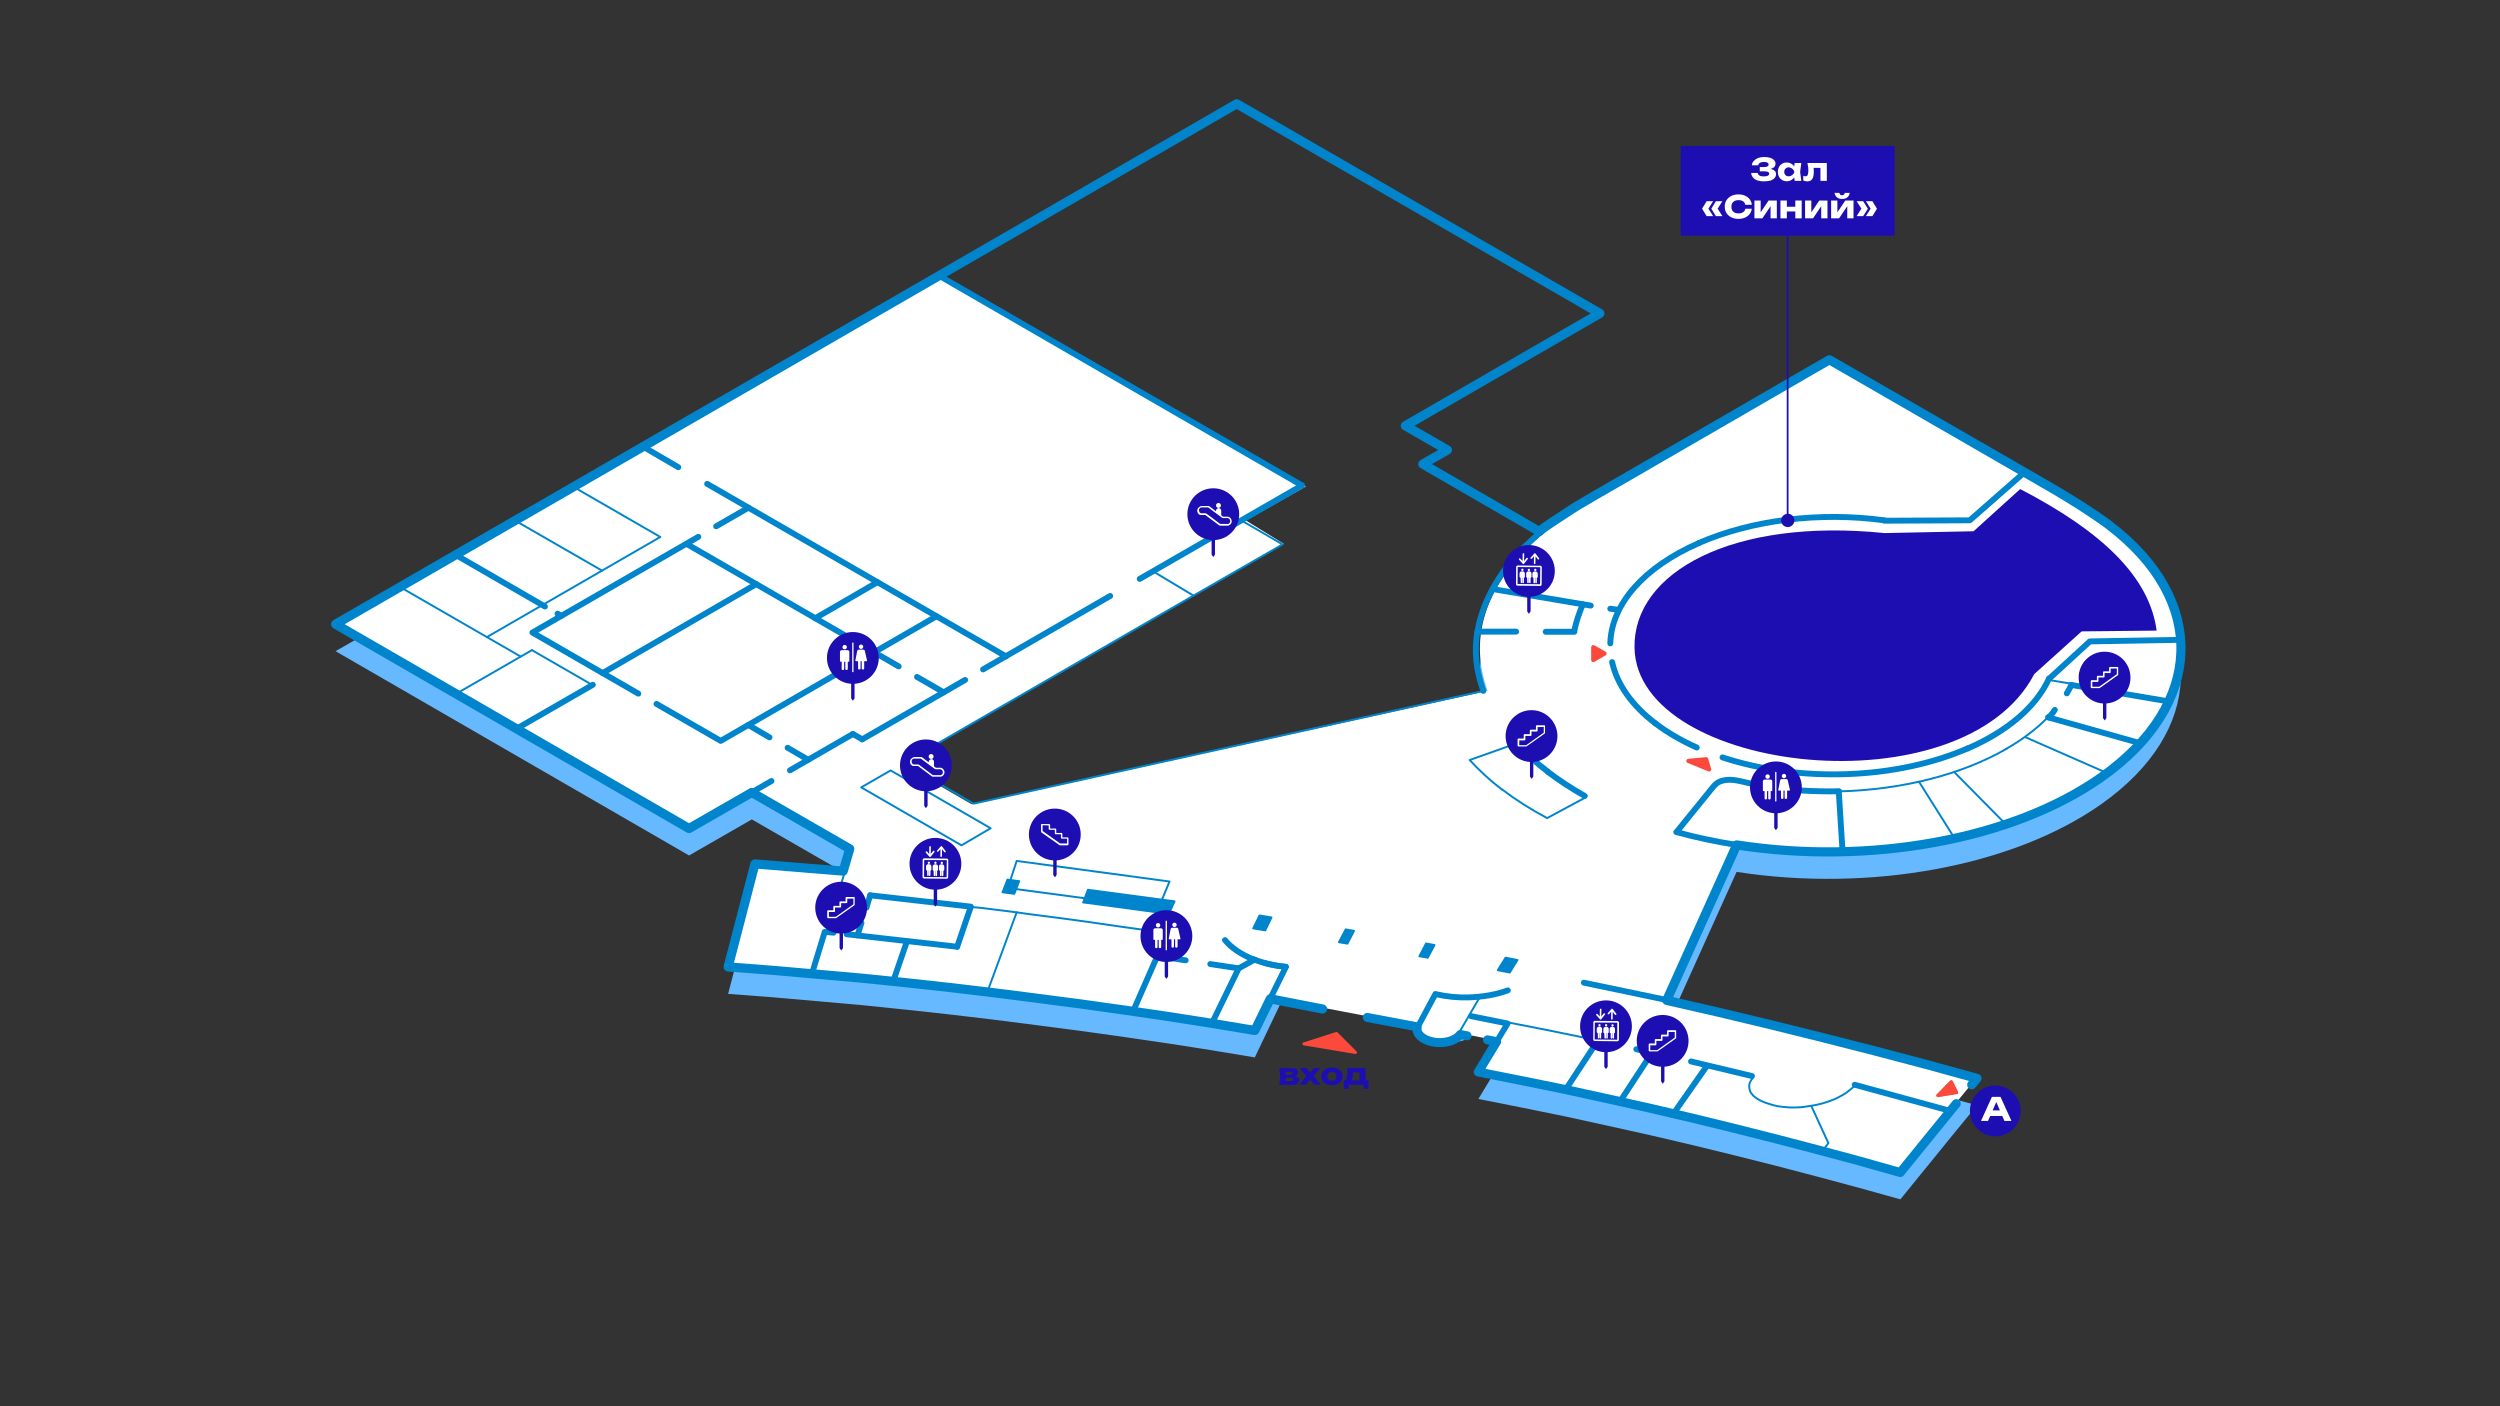 <?xml version="1.0" encoding="utf-8"?>
<!-- Generator: Adobe Illustrator 26.0.3, SVG Export Plug-In . SVG Version: 6.00 Build 0)  -->
<svg version="1.1" id="Слой_1" xmlns="http://www.w3.org/2000/svg" xmlns:xlink="http://www.w3.org/1999/xlink" x="0px" y="0px"
	 viewBox="0 0 1920 1080" style="enable-background:new 0 0 1920 1080;" xml:space="preserve">
<rect x="0" y="0" width="1920" height="1080" fill="#333333" stroke="none"/>
<style type="text/css">
	.st0{fill:#66B9FF;}
	.st1{fill:#FFFFFF;}
	.st2{fill:#1D0EB1;}
	.st3{fill:none;stroke:#0085CC;stroke-width:4.53;stroke-linecap:round;stroke-linejoin:round;stroke-miterlimit:10;}
	.st4{fill:none;stroke:#0085CC;stroke-width:1.51;stroke-linecap:round;stroke-linejoin:round;stroke-miterlimit:10;}
	.st5{fill:none;stroke:#0085CC;stroke-width:6.92;stroke-linecap:round;stroke-linejoin:round;stroke-miterlimit:10;}
	.st6{fill:none;stroke:#0085CC;stroke-width:4.389;stroke-linecap:round;stroke-linejoin:round;stroke-miterlimit:10;}
	.st7{fill:none;stroke:#0085CC;stroke-width:7.046;stroke-linecap:round;stroke-linejoin:round;stroke-miterlimit:10;}
	.st8{fill:#0085CC;stroke:#0085CC;stroke-width:1.51;stroke-linecap:round;stroke-linejoin:round;stroke-miterlimit:10;}
	.st9{fill:#0085CC;stroke:#0085CC;stroke-width:1.411;stroke-linecap:round;stroke-linejoin:round;stroke-miterlimit:10;}
	.st10{fill:#FB493B;stroke:#FB493B;stroke-width:3.244;stroke-linecap:round;stroke-linejoin:round;stroke-miterlimit:10;}
	.st11{fill:#FB493B;stroke:#FB493B;stroke-width:3.358;stroke-linecap:round;stroke-linejoin:round;stroke-miterlimit:10;}
	.st12{fill:#FB493B;stroke:#FB493B;stroke-width:2.304;stroke-linecap:round;stroke-linejoin:round;stroke-miterlimit:10;}
	.st13{fill:none;stroke:#1D0EB1;stroke-width:1.368;stroke-linecap:round;stroke-linejoin:round;}
	.st14{fill:none;}
	.st15{enable-background:new    ;}
	.st16{fill:#FB493B;stroke:#FB493B;stroke-width:2.403;stroke-linecap:round;stroke-linejoin:round;stroke-miterlimit:10;}
	.st17{fill:none;stroke:#FB493B;stroke-width:2.403;stroke-linecap:round;stroke-linejoin:round;stroke-miterlimit:10;}
	
		.st18{fill-rule:evenodd;clip-rule:evenodd;fill:#FB493B;stroke:#FB493B;stroke-width:2.403;stroke-linecap:round;stroke-linejoin:round;stroke-miterlimit:10;}
</style>
<g>
	<g>
		<path class="st0" d="M1514.3,853.8l4-4.9l-39.3-10.8l-39.5-10.4l-39.6-10.1l-39.9-9.9l-40.1-9.6L1280,789v-0.3l53.7-119.1l0,0
			c101.5,15.8,211.8-3.8,280.2-52.1c78.9-55.8,81.5-135.6,6.3-193.1v-0.1c-14.6-10.7-30-20.3-45.6-29.4L1405,297
			c-5.5,3.2-11,6.4-16.5,9.5l-40.2,23.3c-6.1,1.5-160.8,94.2-160.9,99.3c-66.6,55.1-51.2,105.5-45.3,123l-391.5,86.6l-79.2-46.1
			l291.1-168l-26.1-21.1l36.1-25.7L724.2,233.3L257.7,500.1L529.2,657l48.2-27.7l75.2,43.3l-5,17.1l-67.8-5.5l-20.6,79.1l34.2,2.6
			l34.2,3l34,3l34,3.5l33.8,3.7l33.7,4l33.7,4.3l33.7,4.4l33.5,4.7l33.4,4.9l33.2,5.2l33.1,5.5l21.7-45.5l40.1,7.8l34.6,6.6
			l38.4,7.2l-0.2,0.5c-1,4.9,4,9.5,12,11.1l0,0c7.9,1.6,16.7-0.6,20.4-4.9l0.7-0.8l5.2,1l15.6,3.1l-2.7,22.5l-14.1,23.3l33.2,6.6
			l32.9,6.7l32.9,7.2l32.8,7.3l32.5,7.6l32.3,7.9l32.2,8.1l32,8.4l31.7,8.5l31.6,8.8l43-52.9L1514.3,853.8z"/>
		<path class="st1" d="M1514.5,832.1l4-4.9l-39.3-10.8l-39.5-10.4l-39.7-10l-39.9-9.9l-40.1-9.6l-39.8-9.1v-0.3l53.7-119.1l0,0
			c101.5,15.8,211.8-3.8,280.2-52.1c78.9-55.8,81.5-135.6,6.3-193.1v-0.1c-14.6-10.7-30-20.3-45.6-29.4l-169.5-97.9
			c-5.5,3.2-11,6.4-16.5,9.5l-40.2,23.3c-6.1,1.5-160.8,94.2-160.9,99.3c-66.6,55.1-51.2,105.5-45.3,123l-396.1,87.2l-53.8-31.1
			L986,417.7l-29.2-18l46.1-26.1l-278.6-162L257.8,478.4l271.5,156.9l48.2-27.7l75.2,43.3l-5,17.1l-67.8-5.5l-20.6,79.1l34.2,2.6
			l34.2,3l34,3l34,3.5l33.8,3.7l33.7,4l33.7,4.3l33.7,4.4l33.5,4.7l33.4,4.9l33.2,5.2l33.1,5.5l11.9-24.3l40.1,7.8l34.6,6.6
			l38.4,7.2l-0.2,0.5c-1,4.9,4,9.5,12,11.1l0,0c7.9,1.6,16.7-0.6,20.4-4.9l0.7-0.8l5.2,1l15.6,3.1l7,1.4l-14.1,23.3l33.2,6.6
			l32.9,6.7l32.9,7.2l32.8,7.3l32.5,7.6l32.3,7.9l32.2,8.1l32,8.4l31.7,8.5l31.6,8.8l43-52.9L1514.5,832.1z"/>
		<path class="st2" d="M1551.5,375.6l-35.8,32.4l-68.4,1.4c-116.7-11.9-193.2,30.1-192,88.2c2,96.7,252.2,125.3,307,20.1l36.4-32.8
			l57.6-0.6C1650.8,443.2,1614.7,408.4,1551.5,375.6z"/>
		<g>
			<polyline class="st3" points="1280,768 1248,761.3 1216.4,754.7 			"/>
			<path class="st3" d="M1158,760.6c-8.9,3.3-19.1,5-29.7,5.4l0,0c-8.7,0.3-17.5-0.6-25.6-2.5l-0.3-0.1l-0.1,0.2l-13.5,25.1"/>
			<line class="st4" x1="1119.4" y1="795.1" x2="1136.7" y2="765.4"/>
			<polyline class="st3" points="1129.8,780.4 1157.6,786 1157.7,786.3 1149.4,800 			"/>
			<line class="st3" x1="1424.4" y1="833.1" x2="1497.9" y2="853.2"/>
			<polyline class="st4" points="1391.1,849.4 1404.2,877.9 1399.5,884.2 			"/>
			<path class="st4" d="M1425,833.1c-0.6,0.6-1,1.2-1.6,1.7s-1.1,1-1.7,1.5c-1.3,1.1-2.7,2.2-4.1,3.2c-1.3,0.9-2.7,1.6-4,2.3
				c-1.5,0.9-3,1.6-4.5,2.3c-6.1,2.6-12.5,4.4-19,5.3c-3.2,0.5-6.4,1-9.7,1.1c-3.3,0.1-6.5,0.1-9.8-0.3c-1.7-0.2-3.5-0.3-5.2-0.6
				c-1.6-0.3-3.2-0.8-4.8-1.2c-3.1-0.9-6.2-1.9-9-3.4c-1.5-0.8-3-1.7-4.3-2.8c-0.6-0.4-1-1-1.5-1.6s-1-1.2-1.4-1.9
				c-0.7-1.5-1-3.1-1-4.7c0-1.7,0.7-3.2,1.6-4.6c0.4-0.6,0.8-1.2,1.3-1.8c-0.9-0.3-1.7-0.5-2.6-0.8"/>
			<line class="st3" x1="1345.5" y1="826.4" x2="1298.7" y2="815.2"/>
			<line class="st3" x1="1280.4" y1="811.1" x2="1256.7" y2="805.8"/>
			<line class="st3" x1="1238.4" y1="801.7" x2="1227.1" y2="799.2"/>
			<polyline class="st4" points="1226.2,798.9 1192.3,791.9 1158.2,785.2 			"/>
			<line class="st3" x1="1310.9" y1="818.6" x2="1285.2" y2="855.3"/>
			<line class="st3" x1="1227.1" y1="799.2" x2="1202.5" y2="836.7"/>
			<line class="st3" x1="1268.7" y1="808.5" x2="1244.2" y2="845.9"/>
			<polyline class="st5" points="1142.4,798.6 1149.4,800 1135.3,823.3 1168.5,829.9 1201.5,836.6 1234.4,843.8 1267.2,851.1 
				1299.7,858.7 1332,866.6 1364.1,874.7 1396.2,883.1 1427.9,891.6 1459.4,900.5 1502.4,847.6 			"/>
			<path class="st5" d="M1126.7,795.5l-5.2-1l-0.7,0.8c-3.7,4.3-12.5,6.5-20.4,4.9l0,0c-8-1.6-13-6.2-12-11.1v-0.5l-38.3-7.2"/>
			<path class="st3" d="M1183.2,408.7c-3.9,3.3-7.7,6.8-11.4,10.4c-8.8,8.5-16.8,18.4-23.1,29c-6.7,11.3-11.5,23.2-13.9,36.1
				c-2.3,12.1-1.6,25.1,1.5,37c0.8,3.2,1.9,6.3,2.9,9.4"/>
			<polyline class="st3" points="504.2,540.6 553.5,569 719.2,473.3 			"/>
			<polyline class="st3" points="490.2,532.7 408.9,485.8 536.3,412.3 			"/>
			<line class="st3" x1="428.2" y1="471.3" x2="431" y2="473"/>
			<line class="st3" x1="574.8" y1="389.9" x2="550" y2="404.2"/>
			<path class="st3" d="M1322.9,581.7c59.6,19.6,133.7,16.9,188.4-7"/>
			<path class="st3" d="M1511.3,574.8c30.6-13.3,52.6-32.2,62.3-53.6"/>
			<polyline class="st3" points="1573.6,521.4 1605,492.6 1674.7,491.4 			"/>
			<path class="st3" d="M1238.1,508.5c3.8,17.1,15.2,33.3,33.2,47"/>
			<path class="st3" d="M1271.3,555.5c9.1,7,19.8,13.2,31.8,18.6"/>
			<polyline class="st3" points="1554.6,362.9 1512.8,399.6 1449.1,399.9 1447.1,399.8 			"/>
			<path class="st3" d="M1447.1,399.6c-49.6-6.7-101.7-0.3-142.3,17.4"/>
			<path class="st3" d="M1304.7,417.1c-42,18.3-67.1,46.7-68,77"/>
			<polyline class="st4" points="1139.3,530.6 747.7,617.2 693.9,586.1 915.6,458 917,457.2 985,418.1 953.2,399.6 			"/>
			<path class="st3" d="M1165.5,571.7c6.8,7.3,14.5,14.3,23.2,20.9"/>
			<path class="st3" d="M1188.7,592.7c8.6,6.6,18.1,12.8,28.4,18.6"/>
			<path class="st4" d="M1167.6,572.2l-1.5-1.8l-37.4,13.3l0,0c7.3,7.9,15.3,15.4,24.7,22.6"/>
			<path class="st4" d="M1153.6,606.3c10.4,7.9,21.9,15.3,34.6,22l29-15.6"/>
			<polygon class="st4" points="760.8,636.1 684,591.7 661.4,604.7 738.4,649.2 			"/>
			<path class="st6" d="M971.4,739.7c5.1,1.4,10.5,2.3,16,2.8"/>
			<polyline class="st3" points="623.6,747.7 633.4,715.7 640.2,716.3 			"/>
			<line class="st3" x1="735.1" y1="727.1" x2="650.3" y2="717.5"/>
			<line class="st4" x1="758.2" y1="762" x2="780.8" y2="700.7"/>
			<path class="st4" d="M744.8,696.5c5,0.3,9.9,0.9,14.8,1.5c5.1,0.6,10.1,1.3,15.1,1.9c4.7,0.5,9.3,1.3,13.9,1.9
				c4.9,0.6,9.8,1.3,14.7,1.9c5.4,0.7,10.7,1.4,16.1,2.1c5.1,0.7,10.2,1.4,15.3,2.1c4.4,0.6,8.8,1.2,13.2,1.9
				c5.3,0.8,10.6,1.6,15.9,2.3c4.9,0.7,9.7,1.3,14.6,2c2.5,0.3,4.9,0.7,7.4,1c1.2,0.1,2.4,0.4,3.5,0.6c1.1,0.2,2.2,0.2,3.2,0.4
				c1.3,0.2,2.5,0.4,3.7,0.6"/>
			<line class="st3" x1="870.2" y1="776.7" x2="896.7" y2="716.3"/>
			<line class="st4" x1="635" y1="715.5" x2="649.8" y2="666.3"/>
			<line class="st3" x1="735.1" y1="727.1" x2="745.3" y2="697.2"/>
			<polyline class="st4" points="774.1,682 889.7,697.4 898.2,677 780.8,661.2 776.3,675 			"/>
			<line class="st3" x1="852.6" y1="457.7" x2="755" y2="514.1"/>
			<line class="st3" x1="741.2" y1="522.2" x2="662.2" y2="567.8"/>
			<line class="st3" x1="724.7" y1="531.7" x2="704.3" y2="519.9"/>
			<line class="st3" x1="690.2" y1="511.8" x2="671.3" y2="500.9"/>
			<line class="st3" x1="620.7" y1="583.5" x2="604.9" y2="574.3"/>
			<line class="st3" x1="591" y1="566.3" x2="574.7" y2="556.8"/>
			<line class="st4" x1="1540.4" y1="633" x2="1500.8" y2="592.9"/>
			<polyline class="st3" points="1415.1,654.2 1412.2,608.3 1412.2,607.9 			"/>
			<polyline class="st3" points="1665.6,538.7 1591,526.1 1665.6,538.7 			"/>
			<polyline class="st4" points="1593.4,525.5 1573.3,522.2 1666.6,537.8 			"/>
			<path class="st3" d="M1587.3,532.5c1.3-2.1,2.5-4.3,3.6-6.5"/>
			<path class="st4" d="M1541,575c12.2-7,22.7-15,31.3-23.6"/>
			<path class="st4" d="M1412.1,607.8c48.6-1.2,94.6-12.9,129-32.8"/>
			<path class="st3" d="M1383.4,607.1c9.6,0.6,19.3,0.8,29,0.6"/>
			<line class="st3" x1="1164.4" y1="485.1" x2="1134.7" y2="485.1"/>
			<line class="st3" x1="1643.3" y1="570.7" x2="1572.9" y2="550.9"/>
			<polyline class="st3" points="1573.5,551 1573.6,550.9 1573.9,550.4 1574.6,549.8 1575.2,549 1576.7,547.2 1578.1,545.2 			"/>
			<line class="st3" x1="721.3" y1="211.8" x2="999.9" y2="372.8"/>
			<line class="st3" x1="396.6" y1="559.7" x2="455.3" y2="525.9"/>
			<line class="st3" x1="350.4" y1="426.4" x2="418.5" y2="465.8"/>
			<line class="st4" x1="408.5" y1="499.3" x2="454.8" y2="526"/>
			<polyline class="st4" points="440.2,373.8 507.1,412.4 373.9,489.3 			"/>
			<line class="st4" x1="307.7" y1="451.1" x2="399.8" y2="504.2"/>
			<line class="st4" x1="396.1" y1="400.1" x2="462.3" y2="438.2"/>
			<line class="st4" x1="408.5" y1="499.3" x2="350.2" y2="532.9"/>
			<line class="st3" x1="999.9" y1="372.8" x2="875.3" y2="444.6"/>
			<path class="st3" d="M962.5,736.7c7.4,2.9,15.9,4.9,24.7,5.8"/>
			<path class="st3" d="M940.8,722c4.8,5.9,12.3,11,21.6,14.7"/>
			<polyline class="st3" points="929.5,740.4 951.3,743.7 931.1,785.2 			"/>
			<polyline class="st3" points="888.8,734.4 890.1,734.6 892.1,734.9 894.5,735.2 897.1,735.5 900.2,736 903.4,736.4 906.9,737 
				910.6,737.5 			"/>
			<line class="st3" x1="951.3" y1="743.7" x2="963.5" y2="737"/>
			<line class="st3" x1="686.3" y1="752.7" x2="696.5" y2="723"/>
			<line class="st3" x1="520.9" y1="358.8" x2="493.6" y2="342.9"/>
			<line class="st3" x1="772.6" y1="504.1" x2="543.1" y2="371.6"/>
			<line class="st3" x1="975.4" y1="767.2" x2="987.6" y2="742.5"/>
			<path class="st7" d="M1514.3,833.1l4-4.9l-39.3-10.8l-39.5-10.4l-39.6-10.1L1360,787l-40.1-9.6l-39.8-9.1V768l53.7-119.1l0,0
				c101.5,15.8,211.8-3.8,280.2-52.1c78.9-55.8,81.5-135.6,6.3-193.1v-0.1c-14.6-10.7-30-20.3-45.6-29.4L1405,276.3
				c-5.5,3.2-11,6.4-16.5,9.5c-13.4,7.8-26.8,15.5-40.2,23.3c-16.7,9.7-33.4,19.3-50.1,29c-15.4,8.9-30.8,17.8-46.3,26.8
				c-9.5,5.5-19.1,11-28.6,16.5c-7.4,4.3-14.8,8.6-21.8,13.4c-6.3,4.3-13.4,8.4-19.3,13.4l-89.5-51.8l18.9-10.8l-32.3-18.6
				l149.4-86.3l-278.9-161L257.7,479.4l271.5,156.9l48.2-27.7l75.2,43.3l-5,17.1l-67.8-5.5l-20.6,79.1l34.2,2.6l34.2,3l34,3l34,3.5
				l33.8,3.7l33.7,4l33.7,4.3l33.7,4.4l33.5,4.7l33.4,4.9l33.2,5.2l33.1,5.5l11.9-24.3l40.1,7.8"/>
			<line class="st3" x1="745.6" y1="696.3" x2="668.3" y2="687.6"/>
			<line class="st4" x1="1618.2" y1="593.7" x2="1555.8" y2="566.3"/>
			<line class="st3" x1="655" y1="563.7" x2="606.7" y2="591.6"/>
			<line class="st3" x1="592.5" y1="599.8" x2="577.4" y2="608.5"/>
			<line class="st3" x1="655" y1="563.7" x2="662.2" y2="567.8"/>
			<line class="st3" x1="580.8" y1="448.6" x2="462.8" y2="516.9"/>
			<line class="st3" x1="673.9" y1="447.1" x2="626.1" y2="474.8"/>
			<line class="st3" x1="671.3" y1="500.9" x2="527.6" y2="417.9"/>
			<line class="st4" x1="1501.2" y1="643.9" x2="1473.8" y2="600.4"/>
			<path class="st3" d="M1351.6,603.3c-4.9-1.1-9.8-2.1-14.7-3.3c-5.2-1.2-10.6-1.8-15.7,0.1c-3.8,1.4-5.9,4.8-8.4,7.8
				c-4.9,6-9.8,12.1-14.7,18.1c-3.5,4.4-7.1,8.7-10.6,13.1l-0.1-0.1c15.1,4.2,30.6,7.4,46.3,9.9"/>
			<line class="st3" x1="661.6" y1="708.8" x2="658.5" y2="718.4"/>
			<line class="st3" x1="668.3" y1="687.6" x2="665.4" y2="697.1"/>
			<path class="st3" d="M1215.6,464.2c-2.8,6.5-5,13-6.4,19.6l-0.1,1.4h-22"/>
			<line class="st3" x1="1146.3" y1="452.4" x2="1221.7" y2="465.1"/>
			<line class="st3" x1="1236.7" y1="467.5" x2="1242.5" y2="468.3"/>
			<g>
				<polygon class="st8" points="967.3,703.1 976.5,704.6 971.7,714.5 962.5,713 				"/>
				<polygon class="st8" points="1033.5,713.8 1039.9,714.9 1034.8,724.7 1028.3,723.6 				"/>
				<polygon class="st8" points="1095.2,724.6 1101.7,725.8 1096.5,735.5 1090.1,734.4 				"/>
				<polygon class="st8" points="1156.3,735.5 1165.4,737.3 1159.5,746.9 1150.3,745.1 				"/>
			</g>
			<g>
				<polygon class="st9" points="835.5,683.3 831.8,693.1 897.7,701.9 902.1,692.2 				"/>
				<polygon class="st9" points="773.7,675.5 769.9,685.3 779,686.5 782.8,676.7 				"/>
				<polygon class="st9" points="715.8,656 708.4,677.5 719.4,678.8 726.8,657.2 				"/>
			</g>
			<line class="st4" x1="886.2" y1="439.2" x2="916.2" y2="457.2"/>
		</g>
		<g>
			<polygon class="st10" points="1296.7,584.4 1312.6,590.9 1310.3,583.1 			"/>
		</g>
		<g>
			<polygon class="st11" points="1232.2,501.9 1223.7,506.8 1223.7,497.1 			"/>
		</g>
		<g>
			<polygon class="st12" points="1001.4,801.7 1041,808.3 1026.4,793.7 			"/>
		</g>
	</g>
	<g>
		<path class="st2" d="M982.4,833.1l0.8-6.4l-0.8-6.4h10.4c1.2,0,2.2,0.3,3,0.9c0.7,0.6,1.1,1.4,1.1,2.3c0,0.9-0.4,1.7-1.1,2.3
			c-0.7,0.6-1.8,0.9-3.1,1.1l0.3-0.7c1.5,0.1,2.7,0.4,3.5,1s1.2,1.4,1.2,2.4c0,1.1-0.4,2-1.2,2.6c-0.8,0.7-1.9,1-3.3,1L982.4,833.1
			L982.4,833.1z M986.9,832.1l-1.8-1.9h6.5c0.5,0,0.9-0.1,1.1-0.3c0.2-0.2,0.4-0.5,0.4-0.9s-0.1-0.7-0.4-0.9
			c-0.3-0.2-0.7-0.3-1.2-0.3H986v-2.4h5c0.5,0,0.8-0.1,1.1-0.3c0.2-0.2,0.4-0.5,0.4-0.8s-0.1-0.6-0.3-0.8s-0.5-0.3-1-0.3h-5.9
			l1.7-1.9l0.7,5.4L986.9,832.1z"/>
		<path class="st2" d="M997.8,833.1l5.9-7.2v1.3l-5.6-7h5.1l3.6,4.4h-1.3l3.6-4.4h5l-5.8,7l-0.2-1.8l6.4,7.6h-5.2l-3.9-4.7h1.4
			l-3.9,4.7h-5.1V833.1z"/>
		<path class="st2" d="M1022.9,833.4c-1.6,0-3.1-0.3-4.3-0.8c-1.2-0.6-2.2-1.4-2.9-2.4s-1-2.2-1-3.5c0-1.4,0.3-2.5,1-3.6
			c0.7-1,1.6-1.8,2.9-2.4c1.2-0.6,2.7-0.9,4.3-0.9s3.1,0.3,4.3,0.9c1.2,0.6,2.2,1.4,2.9,2.4c0.7,1,1,2.2,1,3.6c0,1.3-0.3,2.5-1,3.5
			s-1.6,1.8-2.9,2.4C1025.9,833.2,1024.5,833.4,1022.9,833.4z M1022.9,830c0.7,0,1.4-0.1,1.9-0.4c0.5-0.3,0.9-0.7,1.2-1.2
			c0.3-0.5,0.4-1.1,0.4-1.8s-0.1-1.3-0.4-1.8s-0.7-0.9-1.2-1.2s-1.2-0.4-1.9-0.4s-1.4,0.1-1.9,0.4c-0.5,0.3-1,0.7-1.2,1.2
			c-0.3,0.5-0.4,1.1-0.4,1.8s0.1,1.3,0.4,1.8c0.3,0.5,0.7,0.9,1.2,1.2C1021.5,829.9,1022.1,830,1022.9,830z"/>
		<path class="st2" d="M1051,829.7v6.5h-3.9v-3.1h-11.2v3.1h-3.9v-6.5h3.9l0.9,0.1h9.3l0.8-0.1H1051z M1034.6,820.3h14.1v11.9h-4.6
			v-10.7l2.1,2.1h-9.4l1.7-1.7c0.2,0.6,0.3,1.2,0.4,1.7c0,0.5,0.1,1,0.1,1.5c0,2.1-0.4,3.7-1.1,4.8s-1.7,1.7-3,1.7l-1.9-1.6
			c1.2-0.8,1.7-2.8,1.7-5.9c0-0.6,0-1.2-0.1-1.9C1034.7,821.7,1034.7,821,1034.6,820.3z"/>
	</g>
	<g>
		<g>
			<circle class="st2" cx="810.1" cy="640.9" r="19.9"/>
		</g>
		<path class="st1" d="M799.5,633.3v5.4c0,0.2,0.1,0.4,0.3,0.6l13.9,9.8c0.1,0.1,0.2,0.1,0.3,0.1h6c0.3,0,0.6-0.3,0.6-0.6v-4.9
			c0-0.3-0.3-0.6-0.6-0.6h-4.1v-2.8c0-0.3-0.3-0.6-0.6-0.6h-4.1v-2.8c0-0.3-0.3-0.6-0.6-0.6h-4.1v-2.8c0-0.3-0.3-0.6-0.6-0.6H800
			C799.8,632.6,799.5,632.9,799.5,633.3z M805.4,633.9v2.8c0,0.3,0.3,0.6,0.6,0.6h4.1v2.8c0,0.3,0.3,0.6,0.6,0.6h4.1v2.8
			c0,0.3,0.3,0.6,0.6,0.6h4.1v3.7h-5.3l-13.5-9.6v-4.4L805.4,633.9z"/>
		<g>
			<path class="st2" d="M810.1,658.6c0,0,0.2,0.2,0.6,0.7c0.2,0.2,0.4,0.5,0.5,0.7c0.1,0.1,0.2,0.3,0.3,0.5c0.1,0.1,0.1,0.2,0,0.2
				c0,0.1,0,0.2,0,0.3c0,1.4,0,3.3,0,5.2s0,3.8,0,5.2c0,0.1,0,0.2,0,0.3s0,0.2,0,0.2c-0.1,0.2-0.2,0.3-0.3,0.5
				c-0.2,0.3-0.4,0.5-0.5,0.7c-0.3,0.4-0.5,0.7-0.5,0.7s-0.2-0.2-0.5-0.7c-0.2-0.2-0.4-0.5-0.5-0.7c-0.1-0.1-0.2-0.3-0.3-0.5
				c-0.1-0.1-0.1-0.2,0-0.2c0-0.1,0-0.2,0-0.3c0-1.4,0-3.3,0-5.2s0-3.8,0-5.2c0-0.1,0-0.2,0-0.3s0-0.2,0-0.2
				c0.1-0.2,0.2-0.3,0.3-0.5c0.2-0.3,0.4-0.5,0.5-0.7C809.9,658.8,810.1,658.6,810.1,658.6z"/>
		</g>
	</g>
	<g>
		<g>
			<circle class="st2" cx="646" cy="697.1" r="19.9"/>
		</g>
		<path class="st1" d="M655.9,688.9H650c-0.3,0-0.6,0.3-0.6,0.6v2.8h-4.1c-0.3,0-0.6,0.3-0.6,0.6v2.8h-4.1c-0.3,0-0.6,0.3-0.6,0.6
			v2.8h-4.1c-0.3,0-0.6,0.3-0.6,0.6v4.9c0,0.3,0.3,0.6,0.6,0.6h6c0.1,0,0.2,0,0.3-0.1l13.9-9.8c0.2-0.1,0.3-0.3,0.3-0.6v-5.4
			C656.5,689.2,656.3,688.9,655.9,688.9z M655.4,690.1v4.4l-13.5,9.6h-5.3v-3.7h4.1c0.3,0,0.6-0.3,0.6-0.6V697h4.1
			c0.3,0,0.6-0.3,0.6-0.6v-2.8h4.1c0.3,0,0.6-0.3,0.6-0.6v-2.8L655.4,690.1z"/>
		<g>
			<path class="st2" d="M646,714.8c0,0,0.2,0.2,0.6,0.7c0.2,0.2,0.4,0.5,0.5,0.7c0.1,0.1,0.2,0.3,0.3,0.5c0.1,0.1,0.1,0.2,0,0.2
				c0,0.1,0,0.2,0,0.3c0,1.4,0,3.3,0,5.2s0,3.8,0,5.2c0,0.1,0,0.2,0,0.3s0,0.2,0,0.2c-0.1,0.2-0.2,0.3-0.3,0.5
				c-0.2,0.3-0.4,0.5-0.5,0.7c-0.3,0.4-0.5,0.7-0.5,0.7s-0.2-0.2-0.5-0.7c-0.2-0.2-0.4-0.5-0.5-0.7c-0.1-0.1-0.2-0.3-0.3-0.5
				c-0.1-0.1-0.1-0.2,0-0.2c0-0.1,0-0.2,0-0.3c0-1.4,0-3.3,0-5.2s0-3.8,0-5.2c0-0.1,0-0.2,0-0.3s0-0.2,0-0.2
				c0.1-0.2,0.2-0.3,0.3-0.5c0.2-0.3,0.4-0.5,0.5-0.7C645.8,715.1,646,714.8,646,714.8z"/>
		</g>
	</g>
	<g>
		<g>
			<circle class="st2" cx="1176.2" cy="565.3" r="19.9"/>
		</g>
		<path class="st1" d="M1186.1,557h-5.9c-0.3,0-0.6,0.3-0.6,0.6v2.8h-4.1c-0.3,0-0.6,0.3-0.6,0.6v2.8h-4.1c-0.3,0-0.6,0.3-0.6,0.6
			v2.8h-4.1c-0.3,0-0.6,0.3-0.6,0.6v4.9c0,0.3,0.3,0.6,0.6,0.6h6c0.1,0,0.2,0,0.3-0.1l13.9-9.8c0.2-0.1,0.3-0.3,0.3-0.6v-5.4
			C1186.7,557.3,1186.5,557,1186.1,557z M1185.6,558.3v4.4l-13.5,9.6h-5.3v-3.7h4.1c0.3,0,0.6-0.3,0.6-0.6v-2.8h4.1
			c0.3,0,0.6-0.3,0.6-0.6v-2.8h4.1c0.3,0,0.6-0.3,0.6-0.6v-2.8L1185.6,558.3z"/>
		<g>
			<path class="st2" d="M1176.2,583c0,0,0.2,0.2,0.6,0.7c0.2,0.2,0.4,0.5,0.5,0.7c0.1,0.1,0.2,0.3,0.3,0.5c0.1,0.1,0.1,0.2,0,0.2
				c0,0.1,0,0.2,0,0.3c0,1.4,0,3.3,0,5.2s0,3.8,0,5.2c0,0.1,0,0.2,0,0.3s0,0.2,0,0.2c-0.1,0.2-0.2,0.3-0.3,0.5
				c-0.2,0.3-0.4,0.5-0.5,0.7c-0.3,0.4-0.5,0.7-0.5,0.7s-0.2-0.2-0.5-0.7c-0.2-0.2-0.4-0.5-0.5-0.7c-0.1-0.1-0.2-0.3-0.3-0.5
				c-0.1-0.1-0.1-0.2,0-0.2c0-0.1,0-0.2,0-0.3c0-1.4,0-3.3,0-5.2s0-3.8,0-5.2c0-0.1,0-0.2,0-0.3s0-0.2,0-0.2
				c0.1-0.2,0.2-0.3,0.3-0.5c0.2-0.3,0.4-0.5,0.5-0.7C1176,583.2,1176.2,583,1176.2,583z"/>
		</g>
	</g>
	<g>
		<g>
			<circle class="st2" cx="1616.3" cy="520.4" r="19.9"/>
		</g>
		<path class="st1" d="M1626.3,512.2h-5.9c-0.3,0-0.6,0.3-0.6,0.6v2.8h-4.1c-0.3,0-0.6,0.3-0.6,0.6v2.8h-4.1c-0.3,0-0.6,0.3-0.6,0.6
			v2.8h-4.1c-0.3,0-0.6,0.3-0.6,0.6v4.9c0,0.3,0.3,0.6,0.6,0.6h6c0.1,0,0.2,0,0.3-0.1l13.9-9.8c0.2-0.1,0.3-0.3,0.3-0.6v-5.4
			C1626.9,512.4,1626.6,512.2,1626.3,512.2z M1625.7,513.4v4.4l-13.5,9.6h-5.3v-3.7h4.1c0.3,0,0.6-0.3,0.6-0.6v-2.8h4.1
			c0.3,0,0.6-0.3,0.6-0.6v-2.8h4.1c0.3,0,0.6-0.3,0.6-0.6v-2.8L1625.7,513.4z"/>
		<g>
			<path class="st2" d="M1616.3,538.1c0,0,0.2,0.2,0.6,0.7c0.2,0.2,0.4,0.5,0.5,0.7c0.1,0.1,0.2,0.3,0.3,0.5c0.1,0.1,0.1,0.2,0,0.2
				c0,0.1,0,0.2,0,0.3c0,1.4,0,3.3,0,5.2s0,3.8,0,5.2c0,0.1,0,0.2,0,0.3s0,0.2,0,0.2c-0.1,0.2-0.2,0.3-0.3,0.5
				c-0.2,0.3-0.4,0.5-0.5,0.7c-0.3,0.4-0.5,0.7-0.5,0.7s-0.2-0.2-0.5-0.7c-0.2-0.2-0.4-0.5-0.5-0.7c-0.1-0.1-0.2-0.3-0.3-0.5
				c-0.1-0.1-0.1-0.2,0-0.2c0-0.1,0-0.2,0-0.3c0-1.4,0-3.3,0-5.2s0-3.8,0-5.2c0-0.1,0-0.2,0-0.3s0-0.2,0-0.2
				c0.1-0.2,0.2-0.3,0.3-0.5c0.2-0.3,0.4-0.5,0.5-0.7C1616.1,538.4,1616.3,538.1,1616.3,538.1z"/>
		</g>
	</g>
	<g>
		<g>
			<circle class="st2" cx="711.1" cy="587.8" r="19.9"/>
		</g>
		<g>
			<path class="st2" d="M711.1,605.5c0,0,0.2,0.2,0.5,0.7c0.1,0.2,0.3,0.5,0.5,0.7c0.1,0.1,0.2,0.3,0.3,0.5s0,0.3,0,0.5
				c0,1.4,0,3.3,0,5.2s0,3.8,0,5.2c0,0.1,0,0.2,0,0.3s0,0.2,0,0.2c-0.1,0.2-0.2,0.3-0.3,0.5c-0.2,0.3-0.3,0.5-0.5,0.7
				c-0.3,0.4-0.5,0.7-0.5,0.7s-0.2-0.2-0.5-0.7c-0.1-0.2-0.3-0.5-0.5-0.7c-0.1-0.1-0.2-0.3-0.3-0.5c-0.1-0.1-0.1-0.2,0-0.2
				c0-0.1,0-0.2,0-0.3c0-1.4,0-3.3,0-5.2s0-3.8,0-5.2c0-0.2-0.1-0.3,0-0.5s0.2-0.3,0.3-0.5c0.2-0.3,0.3-0.5,0.5-0.7
				C710.9,605.7,711.1,605.5,711.1,605.5z"/>
		</g>
		<g>
			<path class="st1" d="M698.9,585.6c0.1,0.5,0.4,1.7,1.6,2.4c0.3,0.2,0.6,0.3,0.9,0.3c0.1,0,0.2,0,0.3,0h3.3c0.1,0,0.1,0,0.2,0.1
				l10.4,7.8c0.3,0.2,0.6,0.3,0.9,0.3h6c0.2,0,0.4,0,0.5-0.1c0.5-0.2,1.4-0.7,2-1.8c0.2-0.4,0.7-1.6,0-3c-0.6-1.3-1.7-1.8-2.2-1.9
				c-0.1,0-0.3-0.1-0.4-0.1h-3.6c-0.1,0-0.1,0-0.2-0.1l-1.3-1V585c0-0.2-0.1-1-0.7-1.5c-0.1-0.1-0.8-0.7-1.8-0.4
				c-0.6,0.2-1.1,0.6-1.4,1.3c-0.1,0.1-0.1,0.3-0.1,0.4v0.1v0.6l-5-3.8c-0.3-0.2-0.6-0.3-0.9-0.3h-5.3c-0.2,0-0.3,0-0.4,0.1
				c-0.4,0.1-1.1,0.4-1.6,1C699.6,582.7,698.6,583.9,698.9,585.6z M700.6,583.3c0.4-0.4,0.8-0.6,1.1-0.7h0.1h5.3
				c0.1,0,0.1,0,0.2,0.1l10.5,7.8c0.3,0.2,0.6,0.3,0.9,0.3h3.6h0.1c0.3,0.1,1.1,0.4,1.5,1.3c0.4,1,0.1,1.9,0,2
				c-0.4,0.8-1,1.1-1.3,1.2h-0.1h-6c-0.1,0-0.1,0-0.2-0.1l-10.4-7.8c-0.3-0.2-0.6-0.3-0.9-0.3h-3.3l0,0c-0.2,0-0.4-0.1-0.5-0.2
				c-0.7-0.4-0.9-1.2-1-1.6C699.8,584.2,700.6,583.3,700.6,583.3z"/>
			<path class="st1" d="M715.1,582.9c-1.1,0-1.9-0.9-1.9-1.9c0-1.1,0.9-1.9,1.9-1.9c1.1,0,1.9,0.9,1.9,1.9
				C717,582.1,716.2,582.9,715.1,582.9z"/>
		</g>
	</g>
	<g>
		<g>
			<circle class="st2" cx="931.8" cy="394.9" r="19.9"/>
		</g>
		<g>
			<path class="st2" d="M931.8,412.6c0,0,0.2,0.2,0.5,0.7c0.1,0.2,0.3,0.5,0.5,0.7c0.1,0.1,0.2,0.3,0.3,0.5s0,0.3,0,0.5
				c0,1.4,0,3.3,0,5.2c0,1.9,0,3.8,0,5.2c0,0.1,0,0.2,0,0.3c0,0.1,0,0.2,0,0.2c-0.1,0.2-0.2,0.3-0.3,0.5c-0.2,0.3-0.3,0.5-0.5,0.7
				c-0.3,0.4-0.5,0.7-0.5,0.7s-0.2-0.2-0.5-0.7c-0.1-0.2-0.3-0.5-0.5-0.7c-0.1-0.1-0.2-0.3-0.3-0.5c-0.1-0.1-0.1-0.2,0-0.2
				c0-0.1,0-0.2,0-0.3c0-1.4,0-3.3,0-5.2c0-1.9,0-3.8,0-5.2c0-0.2-0.1-0.3,0-0.5s0.2-0.3,0.3-0.5c0.2-0.3,0.3-0.5,0.5-0.7
				C931.6,412.9,931.8,412.6,931.8,412.6z"/>
		</g>
		<g>
			<path class="st1" d="M919.5,392.8c0.1,0.5,0.4,1.7,1.6,2.4c0.3,0.2,0.6,0.3,0.9,0.3c0.1,0,0.2,0,0.3,0h3.3c0.1,0,0.1,0,0.2,0.1
				l10.4,7.8c0.3,0.2,0.6,0.3,0.9,0.3h6c0.2,0,0.4,0,0.5-0.1c0.5-0.2,1.4-0.7,2-1.8c0.2-0.4,0.7-1.6,0-3c-0.6-1.3-1.7-1.8-2.2-1.9
				c-0.1,0-0.3-0.1-0.4-0.1h-3.6c-0.1,0-0.1,0-0.2-0.1l-1.3-1v-3.5c0-0.2-0.1-1-0.7-1.5c-0.1-0.1-0.8-0.7-1.8-0.4
				c-0.6,0.2-1.1,0.6-1.4,1.3c-0.1,0.1-0.1,0.3-0.1,0.4v0.1v0.6l-5-3.8c-0.3-0.2-0.6-0.3-0.9-0.3h-5.3c-0.2,0-0.3,0-0.4,0.1
				c-0.4,0.1-1.1,0.4-1.6,1C920.3,389.8,919.2,391.1,919.5,392.8z M921.3,390.4c0.4-0.4,0.8-0.6,1.1-0.7h0.1h5.3
				c0.1,0,0.1,0,0.2,0.1l10.5,7.8c0.3,0.2,0.6,0.3,0.9,0.3h3.6h0.1c0.3,0.1,1.1,0.4,1.5,1.3c0.4,1,0.1,1.9,0,2
				c-0.4,0.8-1,1.1-1.3,1.2h-0.1h-6c-0.1,0-0.1,0-0.2-0.1l-10.4-7.8c-0.3-0.2-0.6-0.3-0.9-0.3h-3.3l0,0c-0.2,0-0.4-0.1-0.5-0.2
				c-0.7-0.4-0.9-1.2-1-1.6C920.5,391.4,921.2,390.5,921.3,390.4z"/>
			<path class="st1" d="M935.8,390.1c-1.1,0-1.9-0.9-1.9-1.9c0-1.1,0.9-1.9,1.9-1.9c1.1,0,1.9,0.9,1.9,1.9S936.8,390.1,935.8,390.1z
				"/>
		</g>
	</g>
	<g>
		<g>
			<line class="st13" x1="1372.9" y1="399.7" x2="1372.9" y2="160.3"/>
			<g>
				<path class="st2" d="M1378.1,399.7c0,2.8-2.3,5.1-5.1,5.1c-2.8,0-5.1-2.3-5.1-5.1c0-2.8,2.3-5.1,5.1-5.1
					C1375.8,394.5,1378.1,396.8,1378.1,399.7z"/>
			</g>
		</g>
	</g>
	<g>
		<g>
			<circle class="st2" cx="718.4" cy="663.4" r="19.9"/>
		</g>
		<g>
			<path class="st2" d="M718.4,681.1c0,0,0.2,0.2,0.5,0.7c0.1,0.2,0.3,0.5,0.5,0.7c0.1,0.1,0.2,0.3,0.3,0.5s0,0.3,0,0.5
				c0,1.4,0,3.3,0,5.2s0,3.8,0,5.2c0,0.1,0,0.2,0,0.3s0,0.2,0,0.2c-0.1,0.2-0.2,0.3-0.3,0.5c-0.2,0.3-0.3,0.5-0.5,0.7
				c-0.3,0.4-0.5,0.7-0.5,0.7s-0.2-0.2-0.5-0.7c-0.1-0.2-0.3-0.5-0.5-0.7c-0.1-0.1-0.2-0.3-0.3-0.5c-0.1-0.1-0.1-0.2,0-0.2
				c0-0.1,0-0.2,0-0.3c0-1.4,0-3.3,0-5.2s0-3.8,0-5.2c0-0.2-0.1-0.3,0-0.5s0.2-0.3,0.3-0.5c0.2-0.3,0.3-0.5,0.5-0.7
				C718.2,681.4,718.4,681.1,718.4,681.1z"/>
		</g>
		<g>
			<path class="st1" d="M727.1,659.4l-17.3-0.2c-0.7,0-1.2,0.5-1.2,1.2l-0.1,13.1c0,0.7,0.5,1.2,1.2,1.2l17.3,0.2
				c0.7,0,1.2-0.5,1.2-1.2l0.1-13.1C728.3,660,727.8,659.4,727.1,659.4z M709.8,660.5C709.8,660.4,709.8,660.4,709.8,660.5l17.3,0.1
				l0,0l-0.1,13.1l0,0l-17.3-0.2l0,0L709.8,660.5z"/>
			<path class="st1" d="M713.8,658L713.8,658C713.9,658.1,713.9,658.1,713.8,658c0.1,0.1,0.2,0.2,0.2,0.2l0,0l0,0c0.1,0,0.1,0,0.2,0
				l0,0l0,0l0,0l0,0c0.1,0,0.1,0,0.2,0l0,0c0.1,0,0.1-0.1,0.2-0.1l0,0c0,0,0,0,0.1-0.1l0,0l2.9-3.6c0.1-0.1,0.2-0.3,0.1-0.5
				c0-0.2-0.1-0.3-0.2-0.4c-0.3-0.2-0.7-0.2-0.9,0.1l-1.8,2.2l0.1-5.4c0-0.3-0.3-0.6-0.6-0.6s-0.6,0.3-0.6,0.6l-0.1,5.5L712,654
				c-0.1-0.1-0.3-0.2-0.4-0.2c-0.2,0-0.3,0-0.5,0.1c-0.1,0.1-0.2,0.3-0.2,0.4c0,0.2,0,0.3,0.1,0.5L713.8,658z"/>
			<path class="st1" d="M720.1,654.2c0.2,0,0.4-0.1,0.5-0.2l1.7-1.9l-0.1,5.5c0,0.3,0.3,0.6,0.6,0.6s0.6-0.3,0.6-0.6l0.1-5.4
				l1.7,2.2c0.2,0.3,0.6,0.3,0.9,0.1c0.3-0.2,0.3-0.6,0.1-0.9l-2.8-3.6l0,0c0,0,0-0.1-0.1-0.1l0,0l0,0c0,0-0.1-0.1-0.2-0.1l0,0
				c-0.1,0-0.1,0-0.2,0l0,0c-0.1,0-0.1,0-0.2,0l0,0l0,0c-0.1,0-0.1,0-0.1,0.1l0,0l-0.1,0.1l-2.8,3.2c-0.2,0.3-0.2,0.7,0.1,0.9
				C719.8,654.2,720,654.2,720.1,654.2z"/>
			<path class="st1" d="M713.4,663.5c0.5,0,0.9-0.4,0.9-0.9s-0.4-0.9-0.9-0.9s-0.9,0.4-0.9,0.9S712.9,663.5,713.4,663.5z"/>
			<path class="st1" d="M723.3,663.6c0.5,0,0.9-0.4,0.9-0.9s-0.4-0.9-0.9-0.9s-0.9,0.4-0.9,0.9C722.5,663.2,722.8,663.6,723.3,663.6
				z"/>
			<path class="st1" d="M718.4,663.5c0.5,0,0.9-0.4,0.9-0.9s-0.4-0.9-0.9-0.9s-0.9,0.4-0.9,0.9S717.9,663.5,718.4,663.5z"/>
			<path class="st1" d="M712,668.6L712,668.6l0.1,3.6c0,0.3,0.3,0.6,0.6,0.6c0.2,0,0.3,0,0.4-0.2c0.1-0.1,0.2-0.3,0.2-0.5v-3.5h0.2
				v3.6c0,0.3,0.2,0.6,0.5,0.6l0,0c0.2,0,0.3,0,0.4-0.2c0.1-0.1,0.2-0.3,0.2-0.5v-3.5l0,0c0.4,0,0.6-0.3,0.7-0.6v-2.6
				c0-0.9-0.7-1.7-1.7-1.7h-0.7c-0.9,0-1.7,0.7-1.7,1.6v2.6C711.4,668.3,711.7,668.6,712,668.6z"/>
			<path class="st1" d="M717,668.7L717,668.7l0.1,3.6c0,0.3,0.3,0.6,0.6,0.6c0.2,0,0.3,0,0.4-0.2c0.1-0.1,0.2-0.3,0.2-0.5v-3.5h0.2
				v3.6c0,0.3,0.3,0.6,0.6,0.6c0.2,0,0.3,0,0.4-0.2c0.1-0.1,0.2-0.3,0.2-0.5v-3.5l0,0c0.4,0,0.6-0.3,0.7-0.6v-2.6
				c0-0.9-0.7-1.7-1.7-1.7H718c-0.9,0-1.7,0.7-1.7,1.6v2.6C716.4,668.4,716.7,668.6,717,668.7z"/>
			<path class="st1" d="M721.9,668.7L721.9,668.7v3.6c0,0.3,0.3,0.6,0.6,0.6c0.2,0,0.3,0,0.4-0.2c0.1-0.1,0.2-0.3,0.2-0.5v-3.5h0.2
				v3.6c0,0.3,0.3,0.6,0.6,0.6c0.2,0,0.3,0,0.4-0.2c0.1-0.1,0.2-0.3,0.2-0.5v-3.5l0,0c0.4,0,0.6-0.3,0.7-0.6v-2.6
				c0-0.9-0.7-1.7-1.7-1.7h-0.7c-0.9,0-1.7,0.7-1.7,1.6v2.6C721.3,668.4,721.6,668.7,721.9,668.7z"/>
		</g>
	</g>
	<g>
		<g>
			<circle class="st2" cx="1174.2" cy="438.5" r="19.9"/>
		</g>
		<g>
			<path class="st2" d="M1174.2,456.2c0,0,0.2,0.2,0.5,0.7c0.1,0.2,0.3,0.5,0.5,0.7c0.1,0.1,0.2,0.3,0.3,0.5c0.1,0.2,0,0.3,0,0.5
				c0,1.4,0,3.3,0,5.2c0,1.9,0,3.8,0,5.2c0,0.1,0,0.2,0,0.3c0,0.1,0,0.2,0,0.2c-0.1,0.2-0.2,0.3-0.3,0.5c-0.2,0.3-0.3,0.5-0.5,0.7
				c-0.3,0.4-0.5,0.7-0.5,0.7s-0.2-0.2-0.5-0.7c-0.1-0.2-0.3-0.5-0.5-0.7c-0.1-0.1-0.2-0.3-0.3-0.5c-0.1-0.1-0.1-0.2,0-0.2
				c0-0.1,0-0.2,0-0.3c0-1.4,0-3.3,0-5.2c0-1.9,0-3.8,0-5.2c0-0.2-0.1-0.3,0-0.5s0.2-0.3,0.3-0.5c0.2-0.3,0.3-0.5,0.5-0.7
				C1174,456.4,1174.2,456.2,1174.2,456.2z"/>
		</g>
		<g>
			<path class="st1" d="M1182.9,434.5l-17.3-0.2c-0.7,0-1.2,0.5-1.2,1.2l-0.1,13.1c0,0.7,0.5,1.2,1.2,1.2l17.3,0.2
				c0.7,0,1.2-0.5,1.2-1.2l0.1-13.1C1184.1,435,1183.6,434.5,1182.9,434.5z M1165.6,435.5L1165.6,435.5l17.3,0.1l0,0l-0.1,13.1l0,0
				l-17.3-0.2l0,0L1165.6,435.5z"/>
			<path class="st1" d="M1169.5,433C1169.6,433.1,1169.6,433.1,1169.5,433L1169.5,433c0.1,0.1,0.2,0.2,0.2,0.2l0,0l0,0
				c0.1,0,0.1,0,0.2,0l0,0l0,0l0,0l0,0c0.1,0,0.1,0,0.2,0l0,0c0.1,0,0.1-0.1,0.2-0.1l0,0c0,0,0,0,0.1-0.1l0,0l2.9-3.6
				c0.1-0.1,0.2-0.3,0.1-0.5c0-0.2-0.1-0.3-0.2-0.4c-0.3-0.2-0.7-0.2-0.9,0.1l-1.8,2.2l0.1-5.4c0-0.3-0.3-0.6-0.6-0.6
				c-0.3,0-0.6,0.3-0.6,0.6l-0.1,5.5l-1.7-1.9c-0.1-0.1-0.3-0.2-0.4-0.2c-0.2,0-0.3,0-0.5,0.1c-0.1,0.1-0.2,0.3-0.2,0.4
				c0,0.2,0,0.3,0.1,0.5L1169.5,433z"/>
			<path class="st1" d="M1175.9,429.3c0.2,0,0.4-0.1,0.5-0.2l1.7-1.9l-0.1,5.5c0,0.3,0.3,0.6,0.6,0.6c0.3,0,0.6-0.3,0.6-0.6l0.1-5.4
				l1.7,2.2c0.2,0.3,0.6,0.3,0.9,0.1c0.3-0.2,0.3-0.6,0.1-0.9l-2.8-3.6l0,0c0,0,0-0.1-0.1-0.1l0,0l0,0c0,0-0.1-0.1-0.2-0.1l0,0
				c-0.1,0-0.1,0-0.2,0l0,0c-0.1,0-0.1,0-0.2,0l0,0l0,0c-0.1,0-0.1,0-0.1,0.1l0,0l-0.1,0.1l-2.8,3.2c-0.2,0.3-0.2,0.7,0.1,0.9
				C1175.6,429.2,1175.7,429.3,1175.9,429.3z"/>
			<path class="st1" d="M1169.2,438.5c0.5,0,0.9-0.4,0.9-0.9s-0.4-0.9-0.9-0.9s-0.9,0.4-0.9,0.9
				C1168.3,438.1,1168.7,438.5,1169.2,438.5z"/>
			<path class="st1" d="M1179.1,438.6c0.5,0,0.9-0.4,0.9-0.9s-0.4-0.9-0.9-0.9s-0.9,0.4-0.9,0.9S1178.6,438.6,1179.1,438.6z"/>
			<path class="st1" d="M1174.2,438.6c0.5,0,0.9-0.4,0.9-0.9s-0.4-0.9-0.9-0.9s-0.9,0.4-0.9,0.9
				C1173.3,438.2,1173.7,438.6,1174.2,438.6z"/>
			<path class="st1" d="M1167.8,443.7L1167.8,443.7l0.1,3.6c0,0.3,0.3,0.6,0.6,0.6c0.2,0,0.3,0,0.4-0.2c0.1-0.1,0.2-0.3,0.2-0.5
				v-3.5h0.2v3.6c0,0.3,0.2,0.6,0.5,0.6l0,0c0.2,0,0.3,0,0.4-0.2c0.1-0.1,0.2-0.3,0.2-0.5v-3.5l0,0c0.4,0,0.6-0.3,0.7-0.6v-2.6
				c0-0.9-0.7-1.7-1.7-1.7h-0.7c-0.9,0-1.7,0.7-1.7,1.6v2.6C1167.1,443.4,1167.4,443.7,1167.8,443.7z"/>
			<path class="st1" d="M1172.8,443.7L1172.8,443.7l0.1,3.6c0,0.3,0.3,0.6,0.6,0.6c0.2,0,0.3,0,0.4-0.2c0.1-0.1,0.2-0.3,0.2-0.5
				v-3.5h0.2v3.6c0,0.3,0.3,0.6,0.6,0.6c0.2,0,0.3,0,0.4-0.2c0.1-0.1,0.2-0.3,0.2-0.5v-3.5l0,0c0.4,0,0.6-0.3,0.7-0.6v-2.6
				c0-0.9-0.7-1.7-1.7-1.7h-0.7c-0.9,0-1.7,0.7-1.7,1.6v2.6C1172.1,443.4,1172.4,443.7,1172.8,443.7z"/>
			<path class="st1" d="M1177.7,443.8L1177.7,443.8v3.6c0,0.3,0.3,0.6,0.6,0.6c0.2,0,0.3,0,0.4-0.2c0.1-0.1,0.2-0.3,0.2-0.5v-3.5
				h0.2v3.6c0,0.3,0.3,0.6,0.6,0.6c0.2,0,0.3,0,0.4-0.2c0.1-0.1,0.2-0.3,0.2-0.5v-3.5l0,0c0.4,0,0.6-0.3,0.7-0.6v-2.6
				c0-0.9-0.7-1.7-1.7-1.7h-0.7c-0.9,0-1.7,0.7-1.7,1.6v2.6C1177.1,443.5,1177.3,443.8,1177.7,443.8z"/>
		</g>
	</g>
	<g>
		<g>
			<circle class="st2" cx="1276.9" cy="799.4" r="19.9"/>
		</g>
		<path class="st1" d="M1286.8,791.2h-5.9c-0.3,0-0.6,0.3-0.6,0.6v2.8h-4.1c-0.3,0-0.6,0.3-0.6,0.6v2.8h-4.1c-0.3,0-0.6,0.3-0.6,0.6
			v2.8h-4.1c-0.3,0-0.6,0.3-0.6,0.6v4.9c0,0.3,0.3,0.6,0.6,0.6h6c0.1,0,0.2,0,0.3-0.1l13.9-9.8c0.2-0.1,0.3-0.3,0.3-0.6v-5.4
			C1287.4,791.5,1287.1,791.2,1286.8,791.2z M1286.2,792.5v4.4l-13.5,9.6h-5.3v-3.7h4.1c0.3,0,0.6-0.3,0.6-0.6v-2.8h4.1
			c0.3,0,0.6-0.3,0.6-0.6V796h4.1c0.3,0,0.6-0.3,0.6-0.6v-2.8L1286.2,792.5z"/>
		<g>
			<path class="st2" d="M1276.9,817.1c0,0,0.2,0.2,0.6,0.7c0.2,0.2,0.4,0.5,0.5,0.7c0.1,0.1,0.2,0.3,0.3,0.5c0.1,0.1,0.1,0.2,0,0.2
				c0,0.1,0,0.2,0,0.3c0,1.4,0,3.3,0,5.2s0,3.8,0,5.2c0,0.1,0,0.2,0,0.3s0,0.2,0,0.2c-0.1,0.2-0.2,0.3-0.3,0.5
				c-0.2,0.3-0.4,0.5-0.5,0.7c-0.3,0.4-0.5,0.7-0.5,0.7s-0.2-0.2-0.5-0.7c-0.2-0.2-0.4-0.5-0.5-0.7c-0.1-0.1-0.2-0.3-0.3-0.5
				c-0.1-0.1-0.1-0.2,0-0.2c0-0.1,0-0.2,0-0.3c0-1.4,0-3.3,0-5.2s0-3.8,0-5.2c0-0.1,0-0.2,0-0.3s0-0.2,0-0.2
				c0.1-0.2,0.2-0.3,0.3-0.5c0.2-0.3,0.4-0.5,0.5-0.7C1276.7,817.4,1276.9,817.1,1276.9,817.1z"/>
		</g>
	</g>
	<g>
		<g>
			<circle class="st2" cx="1233.4" cy="788.2" r="19.9"/>
		</g>
		<g>
			<path class="st2" d="M1233.4,805.9c0,0,0.2,0.2,0.5,0.7c0.1,0.2,0.3,0.5,0.5,0.7c0.1,0.1,0.2,0.3,0.3,0.5c0.1,0.2,0,0.3,0,0.5
				c0,1.4,0,3.3,0,5.2s0,3.8,0,5.2c0,0.1,0,0.2,0,0.3s0,0.2,0,0.2c-0.1,0.2-0.2,0.3-0.3,0.5c-0.2,0.3-0.3,0.5-0.5,0.7
				c-0.3,0.4-0.5,0.7-0.5,0.7s-0.2-0.2-0.5-0.7c-0.1-0.2-0.3-0.5-0.5-0.7c-0.1-0.1-0.2-0.3-0.3-0.5c-0.1-0.1-0.1-0.2,0-0.2
				c0-0.1,0-0.2,0-0.3c0-1.4,0-3.3,0-5.2s0-3.8,0-5.2c0-0.2-0.1-0.3,0-0.5s0.2-0.3,0.3-0.5c0.2-0.3,0.3-0.5,0.5-0.7
				C1233.2,806.2,1233.4,805.9,1233.4,805.9z"/>
		</g>
		<g>
			<path class="st1" d="M1242.2,784.2l-17.3-0.2c-0.7,0-1.2,0.5-1.2,1.2l-0.1,13.1c0,0.7,0.5,1.2,1.2,1.2l17.3,0.2
				c0.7,0,1.2-0.5,1.2-1.2l0.1-13.1C1243.4,784.8,1242.8,784.2,1242.2,784.2z M1224.8,785.3C1224.8,785.3,1224.9,785.2,1224.8,785.3
				l17.3,0.1l0,0l-0.1,13.1l0,0l-17.3-0.2l0,0L1224.8,785.3z"/>
			<path class="st1" d="M1228.8,782.8C1228.8,782.8,1228.9,782.9,1228.8,782.8C1228.9,782.9,1228.9,782.9,1228.8,782.8
				c0.1,0.1,0.2,0.2,0.2,0.2l0,0l0,0c0.1,0,0.1,0,0.2,0l0,0l0,0l0,0l0,0c0.1,0,0.1,0,0.2,0l0,0c0.1,0,0.1-0.1,0.2-0.1l0,0
				c0,0,0,0,0.1-0.1l0,0l2.9-3.6c0.1-0.1,0.2-0.3,0.1-0.5c0-0.2-0.1-0.3-0.2-0.4c-0.3-0.2-0.7-0.2-0.9,0.1l-1.8,2.2l0.1-5.4
				c0-0.3-0.3-0.6-0.6-0.6s-0.6,0.3-0.6,0.6l-0.1,5.5l-1.7-1.9c-0.1-0.1-0.3-0.2-0.4-0.2c-0.2,0-0.3,0-0.5,0.1
				c-0.1,0.1-0.2,0.3-0.2,0.4c0,0.2,0,0.3,0.1,0.5L1228.8,782.8z"/>
			<path class="st1" d="M1235.2,779.1c0.2,0,0.4-0.1,0.5-0.2l1.7-1.9l-0.1,5.5c0,0.3,0.3,0.6,0.6,0.6s0.6-0.3,0.6-0.6l0.1-5.4
				l1.7,2.2c0.2,0.3,0.6,0.3,0.9,0.1s0.3-0.6,0.1-0.9l-2.8-3.6l0,0c0,0,0-0.1-0.1-0.1l0,0l0,0c0,0-0.1-0.1-0.2-0.1l0,0
				c-0.1,0-0.1,0-0.2,0l0,0c-0.1,0-0.1,0-0.2,0l0,0l0,0c-0.1,0-0.1,0-0.1,0.1l0,0l-0.1,0.1l-2.8,3.2c-0.2,0.3-0.2,0.7,0.1,0.9
				C1234.9,779,1235,779.1,1235.2,779.1z"/>
			<path class="st1" d="M1228.4,788.3c0.5,0,0.9-0.4,0.9-0.9s-0.4-0.9-0.9-0.9s-0.9,0.4-0.9,0.9
				C1227.6,787.9,1228,788.3,1228.4,788.3z"/>
			<path class="st1" d="M1238.4,788.4c0.5,0,0.9-0.4,0.9-0.9s-0.4-0.9-0.9-0.9s-0.9,0.4-0.9,0.9S1237.9,788.4,1238.4,788.4z"/>
			<path class="st1" d="M1233.5,788.3c0.5,0,0.9-0.4,0.9-0.9s-0.4-0.9-0.9-0.9s-0.9,0.4-0.9,0.9
				C1232.6,787.9,1233,788.3,1233.5,788.3z"/>
			<path class="st1" d="M1227.1,793.4L1227.1,793.4l0.1,3.6c0,0.3,0.3,0.6,0.6,0.6c0.2,0,0.3,0,0.4-0.2c0.1-0.1,0.2-0.3,0.2-0.5
				v-3.5h0.2v3.6c0,0.3,0.2,0.6,0.5,0.6l0,0c0.2,0,0.3,0,0.4-0.2c0.1-0.1,0.2-0.3,0.2-0.5v-3.5l0,0c0.4,0,0.6-0.3,0.7-0.6v-2.6
				c0-0.9-0.7-1.7-1.7-1.7h-0.7c-0.9,0-1.7,0.7-1.7,1.6v2.6C1226.4,793.1,1226.7,793.4,1227.1,793.4z"/>
			<path class="st1" d="M1232.1,793.5L1232.1,793.5l0.1,3.6c0,0.3,0.3,0.6,0.6,0.6c0.2,0,0.3,0,0.4-0.2c0.1-0.1,0.2-0.3,0.2-0.5
				v-3.5h0.2v3.6c0,0.3,0.3,0.6,0.6,0.6c0.2,0,0.3,0,0.4-0.2c0.1-0.1,0.2-0.3,0.2-0.5v-3.5l0,0c0.4,0,0.6-0.3,0.7-0.6v-2.6
				c0-0.9-0.7-1.7-1.7-1.7h-0.7c-0.9,0-1.7,0.7-1.7,1.6v2.6C1231.4,793.2,1231.7,793.5,1232.1,793.5z"/>
			<path class="st1" d="M1237,793.5L1237,793.5v3.6c0,0.3,0.3,0.6,0.6,0.6c0.2,0,0.3,0,0.4-0.2c0.1-0.1,0.2-0.3,0.2-0.5v-3.5h0.2
				v3.6c0,0.3,0.3,0.6,0.6,0.6c0.2,0,0.3,0,0.4-0.2c0.1-0.1,0.2-0.3,0.2-0.5v-3.5l0,0c0.4,0,0.6-0.3,0.7-0.6v-2.6
				c0-0.9-0.7-1.7-1.7-1.7h-0.7c-0.9,0-1.7,0.7-1.7,1.6v2.6C1236.3,793.2,1236.6,793.5,1237,793.5z"/>
		</g>
	</g>
	<g>
		<g>
			<circle class="st2" cx="1363.9" cy="604.7" r="19.9"/>
		</g>
		<g>
			<path class="st2" d="M1363.9,622.4c0,0,0.2,0.2,0.5,0.7c0.1,0.2,0.3,0.5,0.5,0.7c0.1,0.1,0.2,0.3,0.3,0.5c0.1,0.2,0,0.3,0,0.5
				c0,1.4,0,3.3,0,5.2s0,3.8,0,5.2c0,0.1,0,0.2,0,0.3s0,0.2,0,0.2c-0.1,0.2-0.2,0.3-0.3,0.5c-0.2,0.3-0.3,0.5-0.5,0.7
				c-0.3,0.4-0.5,0.7-0.5,0.7s-0.2-0.2-0.5-0.7c-0.1-0.2-0.3-0.5-0.5-0.7c-0.1-0.1-0.2-0.3-0.3-0.5c-0.1-0.1-0.1-0.2,0-0.2
				c0-0.1,0-0.2,0-0.3c0-1.4,0-3.3,0-5.2s0-3.8,0-5.2c0-0.2-0.1-0.3,0-0.5s0.2-0.3,0.3-0.5c0.2-0.3,0.3-0.5,0.5-0.7
				C1363.7,622.6,1363.9,622.4,1363.9,622.4z"/>
		</g>
		<g>
			<g>
				<circle class="st1" cx="1357.5" cy="596.4" r="1.7"/>
				<path class="st1" d="M1359.7,598.7h-4.4c-0.8,0-1.4,0.6-1.4,1.4v7c0,0.3,0.2,0.5,0.5,0.5h0.8v5.6c0,0.5,0.4,0.8,0.8,0.8
					c0,0,0,0,0.1,0c0.3,0,0.5-0.1,0.7-0.2c0.2-0.2,0.3-0.4,0.3-0.8v-5.4h0.9v5.6c0,0.5,0.4,0.8,0.8,0.8c0,0,0,0,0.1,0
					c0.3,0,0.5-0.1,0.7-0.2c0.2-0.2,0.3-0.4,0.3-0.8v-5.4h0.7c0.3,0,0.5-0.2,0.5-0.5v-7C1361.1,599.3,1360.5,598.7,1359.7,598.7z"/>
				<path class="st1" d="M1370.1,597.7c0.9,0,1.7-0.8,1.7-1.7s-0.8-1.7-1.7-1.7c-0.9,0-1.7,0.8-1.7,1.7S1369.2,597.7,1370.1,597.7z"
					/>
				<path class="st1" d="M1374.7,606.7l-1.7-7.4c-0.2-0.9-0.8-1-1.4-1h-3.1c-0.8,0-1.4,0.6-1.4,1.3l-1.4,7.1c0,0.3,0.2,0.5,0.5,0.5
					h1.6v5.6c0,0.5,0.4,0.8,0.8,0.8c0,0,0,0,0.1,0c0.3,0,0.5-0.1,0.7-0.2c0.2-0.2,0.3-0.4,0.3-0.8v-5.4h0.9v5.6
					c0,0.5,0.4,0.8,0.8,0.8c0,0,0,0,0.1,0c0.3,0,0.5-0.1,0.7-0.2c0.2-0.2,0.3-0.4,0.3-0.8v-5.4h1.7
					C1374.5,607.3,1374.7,607,1374.7,606.7L1374.7,606.7z"/>
				<path class="st1" d="M1363.8,592.7c-0.3,0-0.5,0.2-0.5,0.5v21.9c0,0.3,0.2,0.5,0.5,0.5s0.5-0.2,0.5-0.5v-21.9
					C1364.4,593,1364.1,592.7,1363.8,592.7z"/>
			</g>
		</g>
	</g>
	<g>
		<g>
			<circle class="st2" cx="895.8" cy="718.9" r="19.9"/>
		</g>
		<g>
			<path class="st2" d="M895.8,736.6c0,0,0.2,0.2,0.5,0.7c0.1,0.2,0.3,0.5,0.5,0.7c0.1,0.1,0.2,0.3,0.3,0.5s0,0.3,0,0.5
				c0,1.4,0,3.3,0,5.2s0,3.8,0,5.2c0,0.1,0,0.2,0,0.3s0,0.2,0,0.2c-0.1,0.2-0.2,0.3-0.3,0.5c-0.2,0.3-0.3,0.5-0.5,0.7
				c-0.3,0.4-0.5,0.7-0.5,0.7s-0.2-0.2-0.5-0.7c-0.1-0.2-0.3-0.5-0.5-0.7c-0.1-0.1-0.2-0.3-0.3-0.5c-0.1-0.1-0.1-0.2,0-0.2
				c0-0.1,0-0.2,0-0.3c0-1.4,0-3.3,0-5.2s0-3.8,0-5.2c0-0.2-0.1-0.3,0-0.5s0.2-0.3,0.3-0.5c0.2-0.3,0.3-0.5,0.5-0.7
				C895.6,736.9,895.8,736.6,895.8,736.6z"/>
		</g>
		<g>
			<g>
				<circle class="st1" cx="889.4" cy="710.6" r="1.7"/>
				<path class="st1" d="M891.6,712.9h-4.4c-0.8,0-1.4,0.6-1.4,1.4v7c0,0.3,0.2,0.5,0.5,0.5h0.8v5.6c0,0.5,0.4,0.8,0.8,0.8
					c0,0,0,0,0.1,0c0.3,0,0.5-0.1,0.7-0.2c0.2-0.2,0.3-0.4,0.3-0.8v-5.4h0.9v5.6c0,0.5,0.4,0.8,0.8,0.8c0,0,0,0,0.1,0
					c0.3,0,0.5-0.1,0.7-0.2c0.2-0.2,0.3-0.4,0.3-0.8v-5.4h0.7c0.3,0,0.5-0.2,0.5-0.5v-7C893,713.5,892.4,712.9,891.6,712.9z"/>
				<path class="st1" d="M902,712c0.9,0,1.7-0.8,1.7-1.7s-0.8-1.7-1.7-1.7s-1.7,0.8-1.7,1.7S901.1,712,902,712z"/>
				<path class="st1" d="M906.6,720.9l-1.7-7.4c-0.2-0.9-0.8-1-1.4-1h-3.1c-0.8,0-1.4,0.6-1.4,1.3l-1.4,7.1c0,0.3,0.2,0.5,0.5,0.5
					h1.6v5.6c0,0.5,0.4,0.8,0.8,0.8c0,0,0,0,0.1,0c0.3,0,0.5-0.1,0.7-0.2c0.2-0.2,0.3-0.4,0.3-0.8v-5.4h0.9v5.6
					c0,0.5,0.4,0.8,0.8,0.8c0,0,0,0,0.1,0c0.3,0,0.5-0.1,0.7-0.2c0.2-0.2,0.3-0.4,0.3-0.8v-5.4h1.7
					C906.4,721.5,906.6,721.3,906.6,720.9C906.6,721,906.6,721,906.6,720.9z"/>
				<path class="st1" d="M895.7,707c-0.3,0-0.5,0.2-0.5,0.5v21.9c0,0.3,0.2,0.5,0.5,0.5s0.5-0.2,0.5-0.5v-21.9
					C896.3,707.2,896,707,895.7,707z"/>
			</g>
		</g>
	</g>
	<g>
		<g>
			<circle class="st2" cx="655" cy="505.3" r="19.9"/>
		</g>
		<g>
			<path class="st2" d="M655,523c0,0,0.2,0.2,0.5,0.7c0.1,0.2,0.3,0.5,0.5,0.7c0.1,0.1,0.2,0.3,0.3,0.5s0,0.3,0,0.5
				c0,1.4,0,3.3,0,5.2s0,3.8,0,5.2c0,0.1,0,0.2,0,0.3s0,0.2,0,0.2c-0.1,0.2-0.2,0.3-0.3,0.5c-0.2,0.3-0.3,0.5-0.5,0.7
				c-0.3,0.4-0.5,0.7-0.5,0.7s-0.2-0.2-0.5-0.7c-0.1-0.2-0.3-0.5-0.5-0.7c-0.1-0.1-0.2-0.3-0.3-0.5c-0.1-0.1-0.1-0.2,0-0.2
				c0-0.1,0-0.2,0-0.3c0-1.4,0-3.3,0-5.2s0-3.8,0-5.2c0-0.2-0.1-0.3,0-0.5s0.2-0.3,0.3-0.5c0.2-0.3,0.3-0.5,0.5-0.7
				C654.8,523.3,655,523,655,523z"/>
		</g>
		<g>
			<g>
				<circle class="st1" cx="648.7" cy="497" r="1.7"/>
				<path class="st1" d="M650.9,499.3h-4.4c-0.8,0-1.4,0.6-1.4,1.4v7c0,0.3,0.2,0.5,0.5,0.5h0.8v5.6c0,0.5,0.4,0.8,0.8,0.8
					c0,0,0,0,0.1,0c0.3,0,0.5-0.1,0.7-0.2c0.2-0.2,0.3-0.4,0.3-0.8v-5.4h0.9v5.6c0,0.5,0.4,0.8,0.8,0.8c0,0,0,0,0.1,0
					c0.3,0,0.5-0.1,0.7-0.2c0.2-0.2,0.3-0.4,0.3-0.8v-5.4h0.7c0.3,0,0.5-0.2,0.5-0.5v-7C652.3,500,651.7,499.3,650.9,499.3z"/>
				<path class="st1" d="M661.3,498.4c0.9,0,1.7-0.8,1.7-1.7c0-0.9-0.8-1.7-1.7-1.7s-1.7,0.8-1.7,1.7S660.4,498.4,661.3,498.4z"/>
				<path class="st1" d="M665.9,507.3l-1.7-7.4c-0.2-0.9-0.8-1-1.4-1h-3.1c-0.8,0-1.4,0.6-1.4,1.3l-1.4,7.1c0,0.3,0.2,0.5,0.5,0.5
					h1.6v5.6c0,0.5,0.4,0.8,0.8,0.8c0,0,0,0,0.1,0c0.3,0,0.5-0.1,0.7-0.2c0.2-0.2,0.3-0.4,0.3-0.8v-5.4h0.9v5.6
					c0,0.5,0.4,0.8,0.8,0.8c0,0,0,0,0.1,0c0.3,0,0.5-0.1,0.7-0.2c0.2-0.2,0.3-0.4,0.3-0.8v-5.4h1.7
					C665.7,507.9,665.9,507.7,665.9,507.3L665.9,507.3z"/>
				<path class="st1" d="M655,493.4c-0.3,0-0.5,0.2-0.5,0.5v21.9c0,0.3,0.2,0.5,0.5,0.5s0.5-0.2,0.5-0.5v-21.9
					C655.5,493.6,655.3,493.4,655,493.4z"/>
			</g>
		</g>
	</g>
</g>
<rect x="1290.8" y="112.1" class="st2" width="164.3" height="68.9"/>
<rect x="1300.1" y="120.4" class="st14" width="148.6" height="49.1"/>
<g class="st15">
	<path class="st1" d="M1354.5,139.3c-1.9,0-3.6-0.3-5-0.8c-1.4-0.5-2.5-1.3-3.3-2.3c-0.8-1-1.2-2.1-1.3-3.4h5c0.1,0.9,0.6,1.5,1.3,2
		c0.8,0.5,1.9,0.7,3.3,0.7c1.3,0,2.4-0.2,3.1-0.5c0.7-0.4,1.1-0.9,1.1-1.6c0-0.6-0.3-1.1-0.9-1.4s-1.6-0.4-3-0.4h-3.3v-3.3h3.2
		c0.8,0,1.5-0.1,2-0.2c0.5-0.2,0.9-0.4,1.2-0.7s0.4-0.6,0.4-1c0-0.4-0.1-0.8-0.4-1.1s-0.7-0.5-1.3-0.7c-0.6-0.2-1.2-0.2-2-0.2
		c-1.3,0-2.3,0.2-3,0.7c-0.7,0.4-1.2,1.1-1.3,1.9h-4.9c0.1-1.2,0.5-2.3,1.3-3.2s1.8-1.7,3.2-2.3c1.4-0.6,3.1-0.9,5.1-0.9
		c1.7,0,3.2,0.2,4.5,0.6c1.3,0.4,2.3,1,3,1.8c0.7,0.8,1.1,1.6,1.1,2.7c0,0.8-0.2,1.6-0.7,2.2c-0.5,0.7-1.3,1.2-2.3,1.6
		c-1,0.4-2.4,0.6-4.1,0.6v-0.5c1.6-0.1,2.9,0,4,0.3c1.1,0.3,2,0.8,2.6,1.4c0.6,0.6,0.9,1.5,0.9,2.5c0,1.1-0.4,2.1-1.1,2.9
		c-0.7,0.8-1.8,1.5-3.1,2C1358.2,139,1356.5,139.3,1354.5,139.3z"/>
	<path class="st1" d="M1379.5,132c-0.2,1.4-0.7,2.7-1.3,3.8s-1.5,1.9-2.5,2.5c-1,0.6-2.2,0.9-3.5,0.9c-1.3,0-2.5-0.3-3.5-0.9
		c-1-0.6-1.8-1.4-2.4-2.5c-0.6-1.1-0.9-2.4-0.9-3.8c0-1.5,0.3-2.7,0.9-3.8c0.6-1.1,1.4-1.9,2.4-2.5c1-0.6,2.2-0.9,3.5-0.9
		c1.3,0,2.5,0.3,3.5,0.9s1.9,1.4,2.5,2.5S1379.3,130.5,1379.5,132z M1370.3,132c0,0.7,0.1,1.3,0.4,1.8s0.7,0.9,1.2,1.2
		s1.1,0.4,1.7,0.4c0.7,0,1.3-0.1,1.9-0.4c0.6-0.3,1.1-0.7,1.6-1.2s0.8-1.1,1-1.8c-0.2-0.7-0.6-1.3-1-1.8s-1-0.9-1.6-1.2
		c-0.6-0.3-1.2-0.5-1.9-0.5c-0.6,0-1.2,0.2-1.7,0.5c-0.5,0.3-0.9,0.7-1.2,1.2S1370.3,131.3,1370.3,132z M1378.3,138.9l-0.6-4.9
		l0.6-1.9l-0.6-1.9l0.6-5h5.1l-0.9,6.8l0.9,6.9H1378.3z"/>
	<path class="st1" d="M1388.1,125.2h14.9v13.7h-4.9v-12.3l2.3,2.3h-9.8l2.1-1.9c0.1,0.9,0.2,1.8,0.2,2.6c0,0.8,0.1,1.5,0.1,2.1
		c0,2.7-0.4,4.6-1.2,5.8c-0.8,1.2-2.2,1.8-4,1.8c-0.5,0-1.1-0.1-1.5-0.2c-0.5-0.1-1-0.3-1.4-0.6V135c0.3,0.1,0.6,0.2,0.9,0.3
		c0.3,0.1,0.5,0.1,0.8,0.1c0.8,0,1.3-0.3,1.7-1c0.3-0.7,0.5-1.8,0.5-3.4c0-0.8,0-1.6-0.1-2.6S1388.2,126.3,1388.1,125.2z"/>
</g>
<g class="st15">
	<path class="st1" d="M1310.7,154.5h5l-4,6.3v-1.1l4,6.3h-5l-3.5-5.7L1310.7,154.5z M1317.8,154.5h5l-4,6.3v-1.1l4,6.3h-5l-3.5-5.7
		L1317.8,154.5z"/>
	<path class="st1" d="M1345.4,160.1c-0.2,1.6-0.7,3-1.6,4.2c-0.9,1.2-2.1,2.1-3.6,2.8c-1.5,0.7-3.2,1-5.1,1c-2.1,0-3.9-0.4-5.5-1.2
		s-2.8-1.9-3.7-3.3c-0.9-1.4-1.3-3-1.3-4.9s0.4-3.5,1.3-4.9s2.1-2.5,3.7-3.3s3.4-1.2,5.5-1.2c1.9,0,3.6,0.3,5.1,1
		c1.5,0.7,2.7,1.6,3.6,2.8c0.9,1.2,1.5,2.6,1.6,4.2h-5c-0.2-0.8-0.5-1.4-0.9-2c-0.5-0.5-1.1-0.9-1.8-1.2s-1.6-0.4-2.6-0.4
		c-1.1,0-2.1,0.2-2.9,0.6c-0.8,0.4-1.4,1-1.9,1.8c-0.4,0.8-0.6,1.7-0.6,2.7s0.2,2,0.6,2.7c0.4,0.8,1.1,1.3,1.9,1.8
		c0.8,0.4,1.8,0.6,2.9,0.6c1,0,1.8-0.1,2.6-0.4c0.7-0.3,1.3-0.7,1.8-1.2c0.5-0.5,0.8-1.2,0.9-2H1345.4z"/>
	<path class="st1" d="M1347.4,167.7V154h4.8v11l-1.1-0.3l7.2-10.7h6.3v13.7h-4.8v-11.4l1.1,0.4l-7.4,11H1347.4z"/>
	<path class="st1" d="M1367.4,154h4.9v13.7h-4.9V154z M1370.2,158.8h10.4v3.6h-10.4V158.8z M1378.8,154h4.9v13.7h-4.9V154z"/>
	<path class="st1" d="M1386.3,167.7V154h4.8v11l-1.1-0.3l7.2-10.7h6.3v13.7h-4.8v-11.4l1.1,0.4l-7.4,11H1386.3z"/>
	<path class="st1" d="M1406.3,167.7V154h4.8v11l-1.1-0.3l7.2-10.7h6.3v13.7h-4.8v-11.4l1.1,0.4l-7.4,11H1406.3z M1414.8,152.8
		c-1.7,0-3-0.4-4-1.2c-1-0.8-1.6-2-1.9-3.5h3.7c0.1,0.6,0.4,1.1,0.7,1.4s0.8,0.5,1.4,0.5s1-0.2,1.4-0.5s0.6-0.8,0.7-1.4h3.8
		c-0.2,1.5-0.9,2.7-1.9,3.5C1417.8,152.4,1416.5,152.8,1414.8,152.8z"/>
	<path class="st1" d="M1430.9,154.5l3.6,5.8l-3.6,5.7h-5l4-6.3v1.1l-4-6.3H1430.9z M1438,154.5l3.5,5.8l-3.5,5.7h-5l4-6.3v1.1
		l-4-6.3H1438z"/>
</g>
<g>
	<polyline class="st16" points="1502.6,839 1498.6,830.9 1488.4,841.3 	"/>
	<line class="st17" x1="1488.4" y1="841.3" x2="1502.6" y2="839"/>
	<polygon class="st18" points="1498.6,830.9 1502.6,839 1494.9,834.6 	"/>
	<polygon class="st18" points="1494.9,834.6 1502.6,839 1488.4,841.3 	"/>
</g>
<g>
	<g>
		<circle class="st2" cx="1532.4" cy="853.2" r="19.5"/>
	</g>
</g>
<g>
	<path class="st1" d="M1536.4,842.4l8.4,18.5h-5.4l-7-16.3h1.5l-7.1,16.3h-5.4l8.4-18.5H1536.4z M1526.2,857.1v-4.3h13.4v4.3H1526.2
		z"/>
</g>
</svg>
